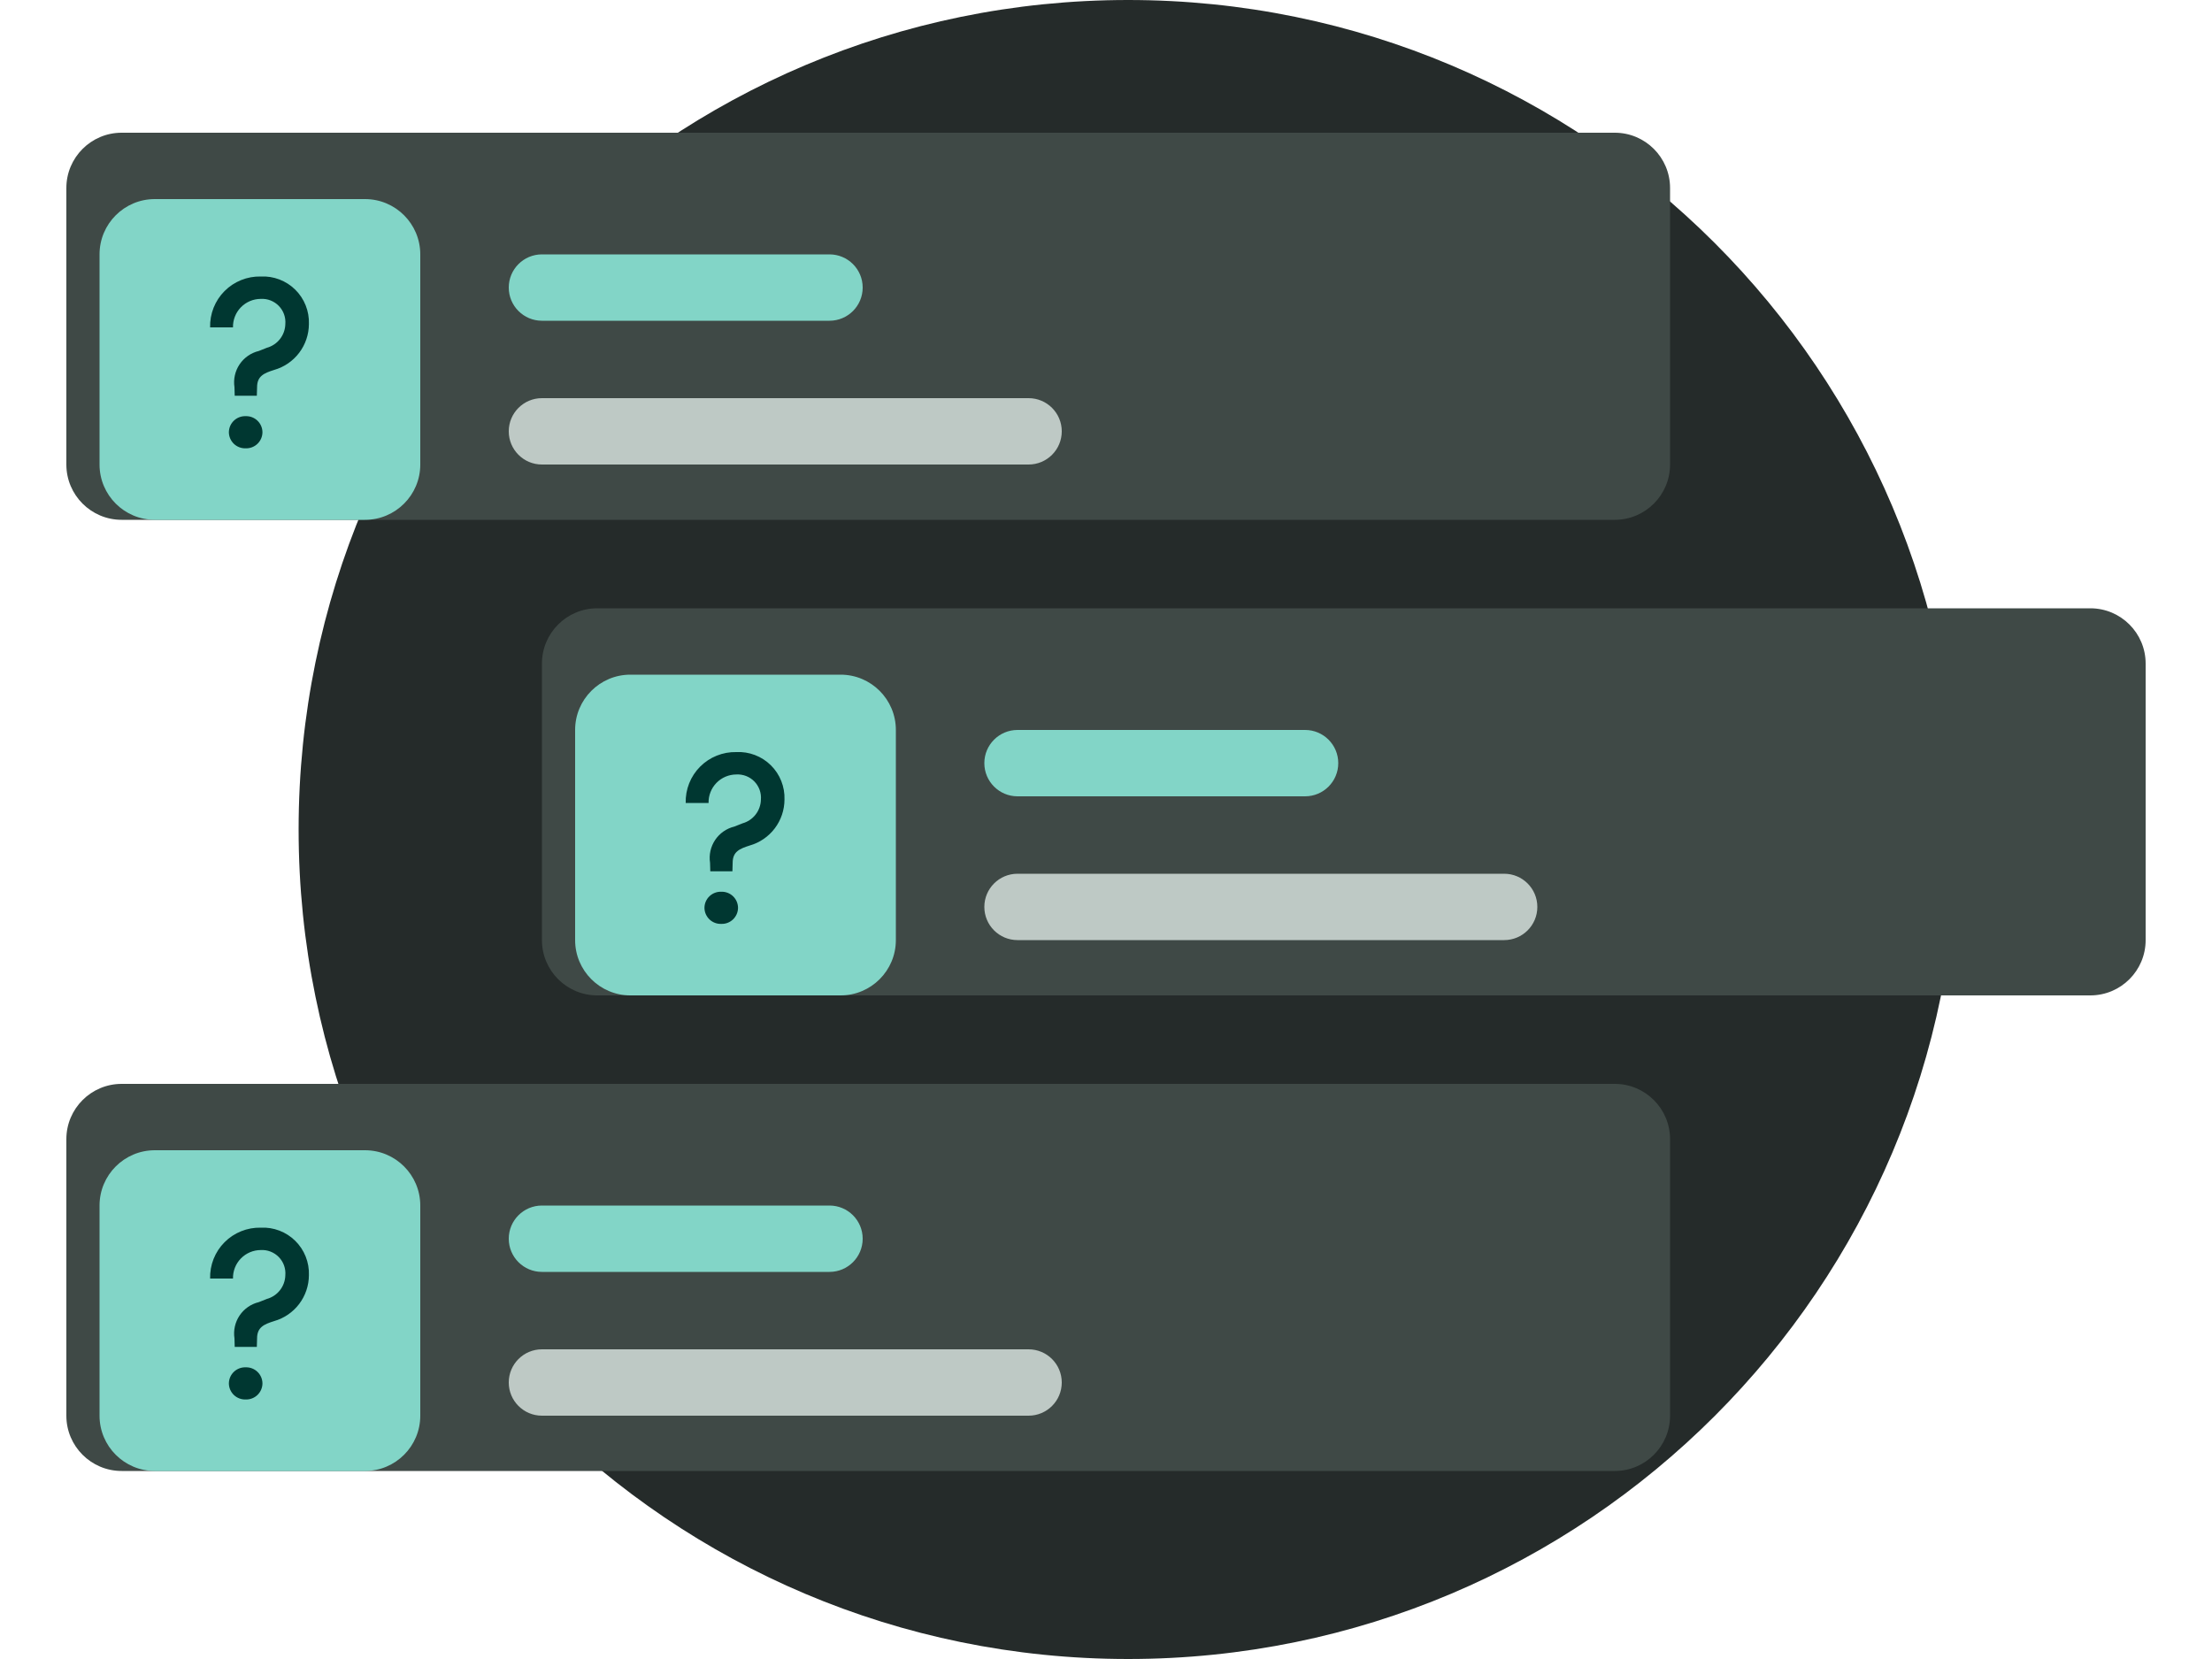 <svg width="200" height="150" viewBox="0 0 200 150" fill="none" xmlns="http://www.w3.org/2000/svg">
<path d="M102 150C143.421 150 177 116.421 177 75C177 33.579 143.421 0 102 0C60.579 0 27 33.579 27 75C27 116.421 60.579 150 102 150Z" fill="#252B2A"/>
<g filter="url(#filter0_d_4_3)">
<path d="M146 15H11C8.239 15 6 17.239 6 20V45C6 47.761 8.239 50 11 50H146C148.761 50 151 47.761 151 45V20C151 17.239 148.761 15 146 15Z" fill="#3F4946"/>
</g>
<path d="M75 23H49C47.343 23 46 24.343 46 26C46 27.657 47.343 29 49 29H75C76.657 29 78 27.657 78 26C78 24.343 76.657 23 75 23Z" fill="#82D5C7"/>
<path d="M93 36H49C47.343 36 46 37.343 46 39C46 40.657 47.343 42 49 42H93C94.657 42 96 40.657 96 39C96 37.343 94.657 36 93 36Z" fill="#BEC9C5"/>
<path d="M33 18H14C11.239 18 9 20.239 9 23V42C9 44.761 11.239 47 14 47H33C35.761 47 38 44.761 38 42V23C38 20.239 35.761 18 33 18Z" fill="#82D5C7"/>
<path d="M21.222 35.78H23.222L23.244 35.01C23.244 33.998 23.882 33.734 24.784 33.448C25.689 33.191 26.485 32.646 27.053 31.895C27.62 31.145 27.928 30.231 27.93 29.29C27.95 28.716 27.85 28.143 27.637 27.61C27.425 27.076 27.103 26.592 26.694 26.189C26.284 25.785 25.796 25.471 25.259 25.267C24.722 25.062 24.148 24.971 23.574 25C22.967 24.987 22.364 25.097 21.802 25.324C21.239 25.55 20.728 25.889 20.3 26.319C19.872 26.75 19.536 27.262 19.312 27.826C19.089 28.39 18.982 28.994 18.998 29.6H21.066C21.058 29.265 21.117 28.932 21.24 28.62C21.362 28.308 21.546 28.024 21.78 27.784C22.013 27.544 22.293 27.354 22.601 27.223C22.91 27.093 23.241 27.025 23.576 27.024C23.878 27.006 24.18 27.054 24.462 27.164C24.744 27.274 24.999 27.443 25.21 27.66C25.421 27.877 25.583 28.137 25.684 28.422C25.785 28.707 25.824 29.011 25.798 29.312C25.785 29.8 25.615 30.271 25.314 30.655C25.013 31.039 24.596 31.316 24.126 31.446L23.4 31.734C22.689 31.905 22.069 32.337 21.661 32.944C21.254 33.551 21.089 34.289 21.2 35.012L21.222 35.78ZM22.212 40.534C22.408 40.541 22.603 40.509 22.786 40.439C22.969 40.369 23.137 40.263 23.278 40.128C23.42 39.992 23.532 39.83 23.61 39.65C23.688 39.47 23.729 39.276 23.73 39.08C23.728 38.884 23.687 38.691 23.61 38.511C23.532 38.331 23.419 38.169 23.277 38.034C23.136 37.898 22.969 37.793 22.786 37.723C22.603 37.653 22.408 37.621 22.212 37.628C22.016 37.621 21.821 37.653 21.638 37.723C21.455 37.793 21.288 37.898 21.147 38.034C21.005 38.169 20.892 38.331 20.814 38.511C20.737 38.691 20.696 38.884 20.694 39.08C20.695 39.276 20.736 39.47 20.814 39.65C20.892 39.83 21.004 39.992 21.146 40.128C21.287 40.263 21.455 40.369 21.638 40.439C21.821 40.509 22.016 40.541 22.212 40.534Z" fill="#003731"/>
<g filter="url(#filter1_d_4_3)">
<path d="M189 58H54C51.239 58 49 60.239 49 63V88C49 90.761 51.239 93 54 93H189C191.761 93 194 90.761 194 88V63C194 60.239 191.761 58 189 58Z" fill="#3F4946"/>
</g>
<path d="M118 66H92C90.343 66 89 67.343 89 69C89 70.657 90.343 72 92 72H118C119.657 72 121 70.657 121 69C121 67.343 119.657 66 118 66Z" fill="#82D5C7"/>
<path d="M136 79H92C90.343 79 89 80.343 89 82C89 83.657 90.343 85 92 85H136C137.657 85 139 83.657 139 82C139 80.343 137.657 79 136 79Z" fill="#BEC9C5"/>
<path d="M76 61H57C54.239 61 52 63.239 52 66V85C52 87.761 54.239 90 57 90H76C78.761 90 81 87.761 81 85V66C81 63.239 78.761 61 76 61Z" fill="#82D5C7"/>
<path d="M64.222 78.78H66.222L66.244 78.01C66.244 76.998 66.882 76.734 67.784 76.448C68.689 76.191 69.485 75.646 70.053 74.895C70.62 74.145 70.928 73.231 70.93 72.29C70.95 71.716 70.85 71.143 70.637 70.61C70.425 70.076 70.103 69.592 69.694 69.189C69.284 68.785 68.796 68.472 68.259 68.267C67.722 68.062 67.148 67.971 66.574 68C65.967 67.987 65.365 68.097 64.802 68.324C64.239 68.55 63.728 68.889 63.3 69.319C62.872 69.749 62.536 70.262 62.312 70.826C62.089 71.39 61.982 71.993 61.998 72.6H64.066C64.058 72.265 64.117 71.932 64.24 71.62C64.362 71.308 64.546 71.024 64.78 70.784C65.013 70.544 65.293 70.354 65.601 70.223C65.91 70.093 66.241 70.025 66.576 70.024C66.878 70.007 67.18 70.054 67.462 70.164C67.744 70.274 67.999 70.443 68.21 70.66C68.421 70.877 68.583 71.137 68.684 71.422C68.785 71.707 68.824 72.011 68.798 72.312C68.785 72.8 68.615 73.271 68.314 73.655C68.013 74.039 67.597 74.316 67.126 74.446L66.4 74.734C65.689 74.905 65.069 75.337 64.661 75.944C64.254 76.551 64.089 77.289 64.2 78.012L64.222 78.78ZM65.212 83.534C65.408 83.541 65.603 83.509 65.786 83.439C65.969 83.369 66.137 83.263 66.278 83.128C66.42 82.992 66.532 82.829 66.61 82.65C66.688 82.47 66.728 82.276 66.73 82.08C66.728 81.884 66.687 81.691 66.61 81.511C66.532 81.331 66.419 81.169 66.277 81.034C66.136 80.898 65.969 80.793 65.786 80.723C65.603 80.653 65.408 80.621 65.212 80.628C65.016 80.621 64.821 80.653 64.638 80.723C64.455 80.793 64.288 80.898 64.147 81.034C64.005 81.169 63.892 81.331 63.814 81.511C63.737 81.691 63.696 81.884 63.694 82.08C63.696 82.276 63.736 82.47 63.814 82.65C63.892 82.829 64.004 82.992 64.146 83.128C64.287 83.263 64.455 83.369 64.638 83.439C64.821 83.509 65.016 83.541 65.212 83.534Z" fill="#003731"/>
<g filter="url(#filter2_d_4_3)">
<path d="M146 101H11C8.239 101 6 103.239 6 106V131C6 133.761 8.239 136 11 136H146C148.761 136 151 133.761 151 131V106C151 103.239 148.761 101 146 101Z" fill="#3F4946"/>
</g>
<path d="M75 109H49C47.343 109 46 110.343 46 112C46 113.657 47.343 115 49 115H75C76.657 115 78 113.657 78 112C78 110.343 76.657 109 75 109Z" fill="#82D5C7"/>
<path d="M93 122H49C47.343 122 46 123.343 46 125C46 126.657 47.343 128 49 128H93C94.657 128 96 126.657 96 125C96 123.343 94.657 122 93 122Z" fill="#BEC9C5"/>
<path d="M33 104H14C11.239 104 9 106.239 9 109V128C9 130.761 11.239 133 14 133H33C35.761 133 38 130.761 38 128V109C38 106.239 35.761 104 33 104Z" fill="#82D5C7"/>
<path d="M21.222 121.78H23.222L23.244 121.01C23.244 119.998 23.882 119.734 24.784 119.448C25.689 119.191 26.485 118.646 27.053 117.895C27.62 117.145 27.928 116.231 27.93 115.29C27.95 114.716 27.85 114.143 27.637 113.61C27.425 113.076 27.103 112.592 26.694 112.189C26.284 111.785 25.796 111.472 25.259 111.267C24.722 111.062 24.148 110.971 23.574 111C22.967 110.987 22.364 111.097 21.802 111.324C21.239 111.55 20.728 111.889 20.3 112.319C19.872 112.75 19.536 113.262 19.312 113.826C19.089 114.39 18.982 114.993 18.998 115.6H21.066C21.058 115.265 21.117 114.932 21.24 114.62C21.362 114.309 21.546 114.024 21.78 113.784C22.013 113.545 22.293 113.354 22.601 113.223C22.91 113.093 23.241 113.025 23.576 113.024C23.878 113.006 24.18 113.054 24.462 113.164C24.744 113.274 24.999 113.443 25.21 113.66C25.421 113.877 25.583 114.137 25.684 114.422C25.785 114.707 25.824 115.011 25.798 115.312C25.785 115.8 25.615 116.271 25.314 116.655C25.013 117.039 24.596 117.316 24.126 117.446L23.4 117.734C22.689 117.905 22.069 118.337 21.661 118.944C21.254 119.551 21.089 120.289 21.2 121.012L21.222 121.78ZM22.212 126.534C22.408 126.541 22.603 126.509 22.786 126.439C22.969 126.369 23.137 126.263 23.278 126.128C23.42 125.992 23.532 125.83 23.61 125.65C23.688 125.47 23.729 125.276 23.73 125.08C23.728 124.884 23.687 124.691 23.61 124.511C23.532 124.331 23.419 124.169 23.277 124.034C23.136 123.898 22.969 123.793 22.786 123.723C22.603 123.653 22.408 123.621 22.212 123.628C22.016 123.621 21.821 123.653 21.638 123.723C21.455 123.793 21.288 123.898 21.147 124.034C21.005 124.169 20.892 124.331 20.814 124.511C20.737 124.691 20.696 124.884 20.694 125.08C20.695 125.276 20.736 125.47 20.814 125.65C20.892 125.83 21.004 125.992 21.146 126.128C21.287 126.263 21.455 126.369 21.638 126.439C21.821 126.509 22.016 126.541 22.212 126.534Z" fill="#003731"/>
<defs>
<filter id="filter0_d_4_3" x="0" y="6" width="157" height="47" filterUnits="userSpaceOnUse" color-interpolation-filters="sRGB">
<feFlood flood-opacity="0" result="BackgroundImageFix"/>
<feColorMatrix in="SourceAlpha" type="matrix" values="0 0 0 0 0 0 0 0 0 0 0 0 0 0 0 0 0 0 127 0" result="hardAlpha"/>
<feOffset dy="-3"/>
<feGaussianBlur stdDeviation="3"/>
<feColorMatrix type="matrix" values="0 0 0 0 0 0 0 0 0 0 0 0 0 0 0 0 0 0 0.349 0"/>
<feBlend mode="normal" in2="BackgroundImageFix" result="effect1_dropShadow_4_3"/>
<feBlend mode="normal" in="SourceGraphic" in2="effect1_dropShadow_4_3" result="shape"/>
</filter>
<filter id="filter1_d_4_3" x="43" y="49" width="157" height="47" filterUnits="userSpaceOnUse" color-interpolation-filters="sRGB">
<feFlood flood-opacity="0" result="BackgroundImageFix"/>
<feColorMatrix in="SourceAlpha" type="matrix" values="0 0 0 0 0 0 0 0 0 0 0 0 0 0 0 0 0 0 127 0" result="hardAlpha"/>
<feOffset dy="-3"/>
<feGaussianBlur stdDeviation="3"/>
<feColorMatrix type="matrix" values="0 0 0 0 0 0 0 0 0 0 0 0 0 0 0 0 0 0 0.349 0"/>
<feBlend mode="normal" in2="BackgroundImageFix" result="effect1_dropShadow_4_3"/>
<feBlend mode="normal" in="SourceGraphic" in2="effect1_dropShadow_4_3" result="shape"/>
</filter>
<filter id="filter2_d_4_3" x="0" y="92" width="157" height="47" filterUnits="userSpaceOnUse" color-interpolation-filters="sRGB">
<feFlood flood-opacity="0" result="BackgroundImageFix"/>
<feColorMatrix in="SourceAlpha" type="matrix" values="0 0 0 0 0 0 0 0 0 0 0 0 0 0 0 0 0 0 127 0" result="hardAlpha"/>
<feOffset dy="-3"/>
<feGaussianBlur stdDeviation="3"/>
<feColorMatrix type="matrix" values="0 0 0 0 0 0 0 0 0 0 0 0 0 0 0 0 0 0 0.349 0"/>
<feBlend mode="normal" in2="BackgroundImageFix" result="effect1_dropShadow_4_3"/>
<feBlend mode="normal" in="SourceGraphic" in2="effect1_dropShadow_4_3" result="shape"/>
</filter>
</defs>
</svg>
